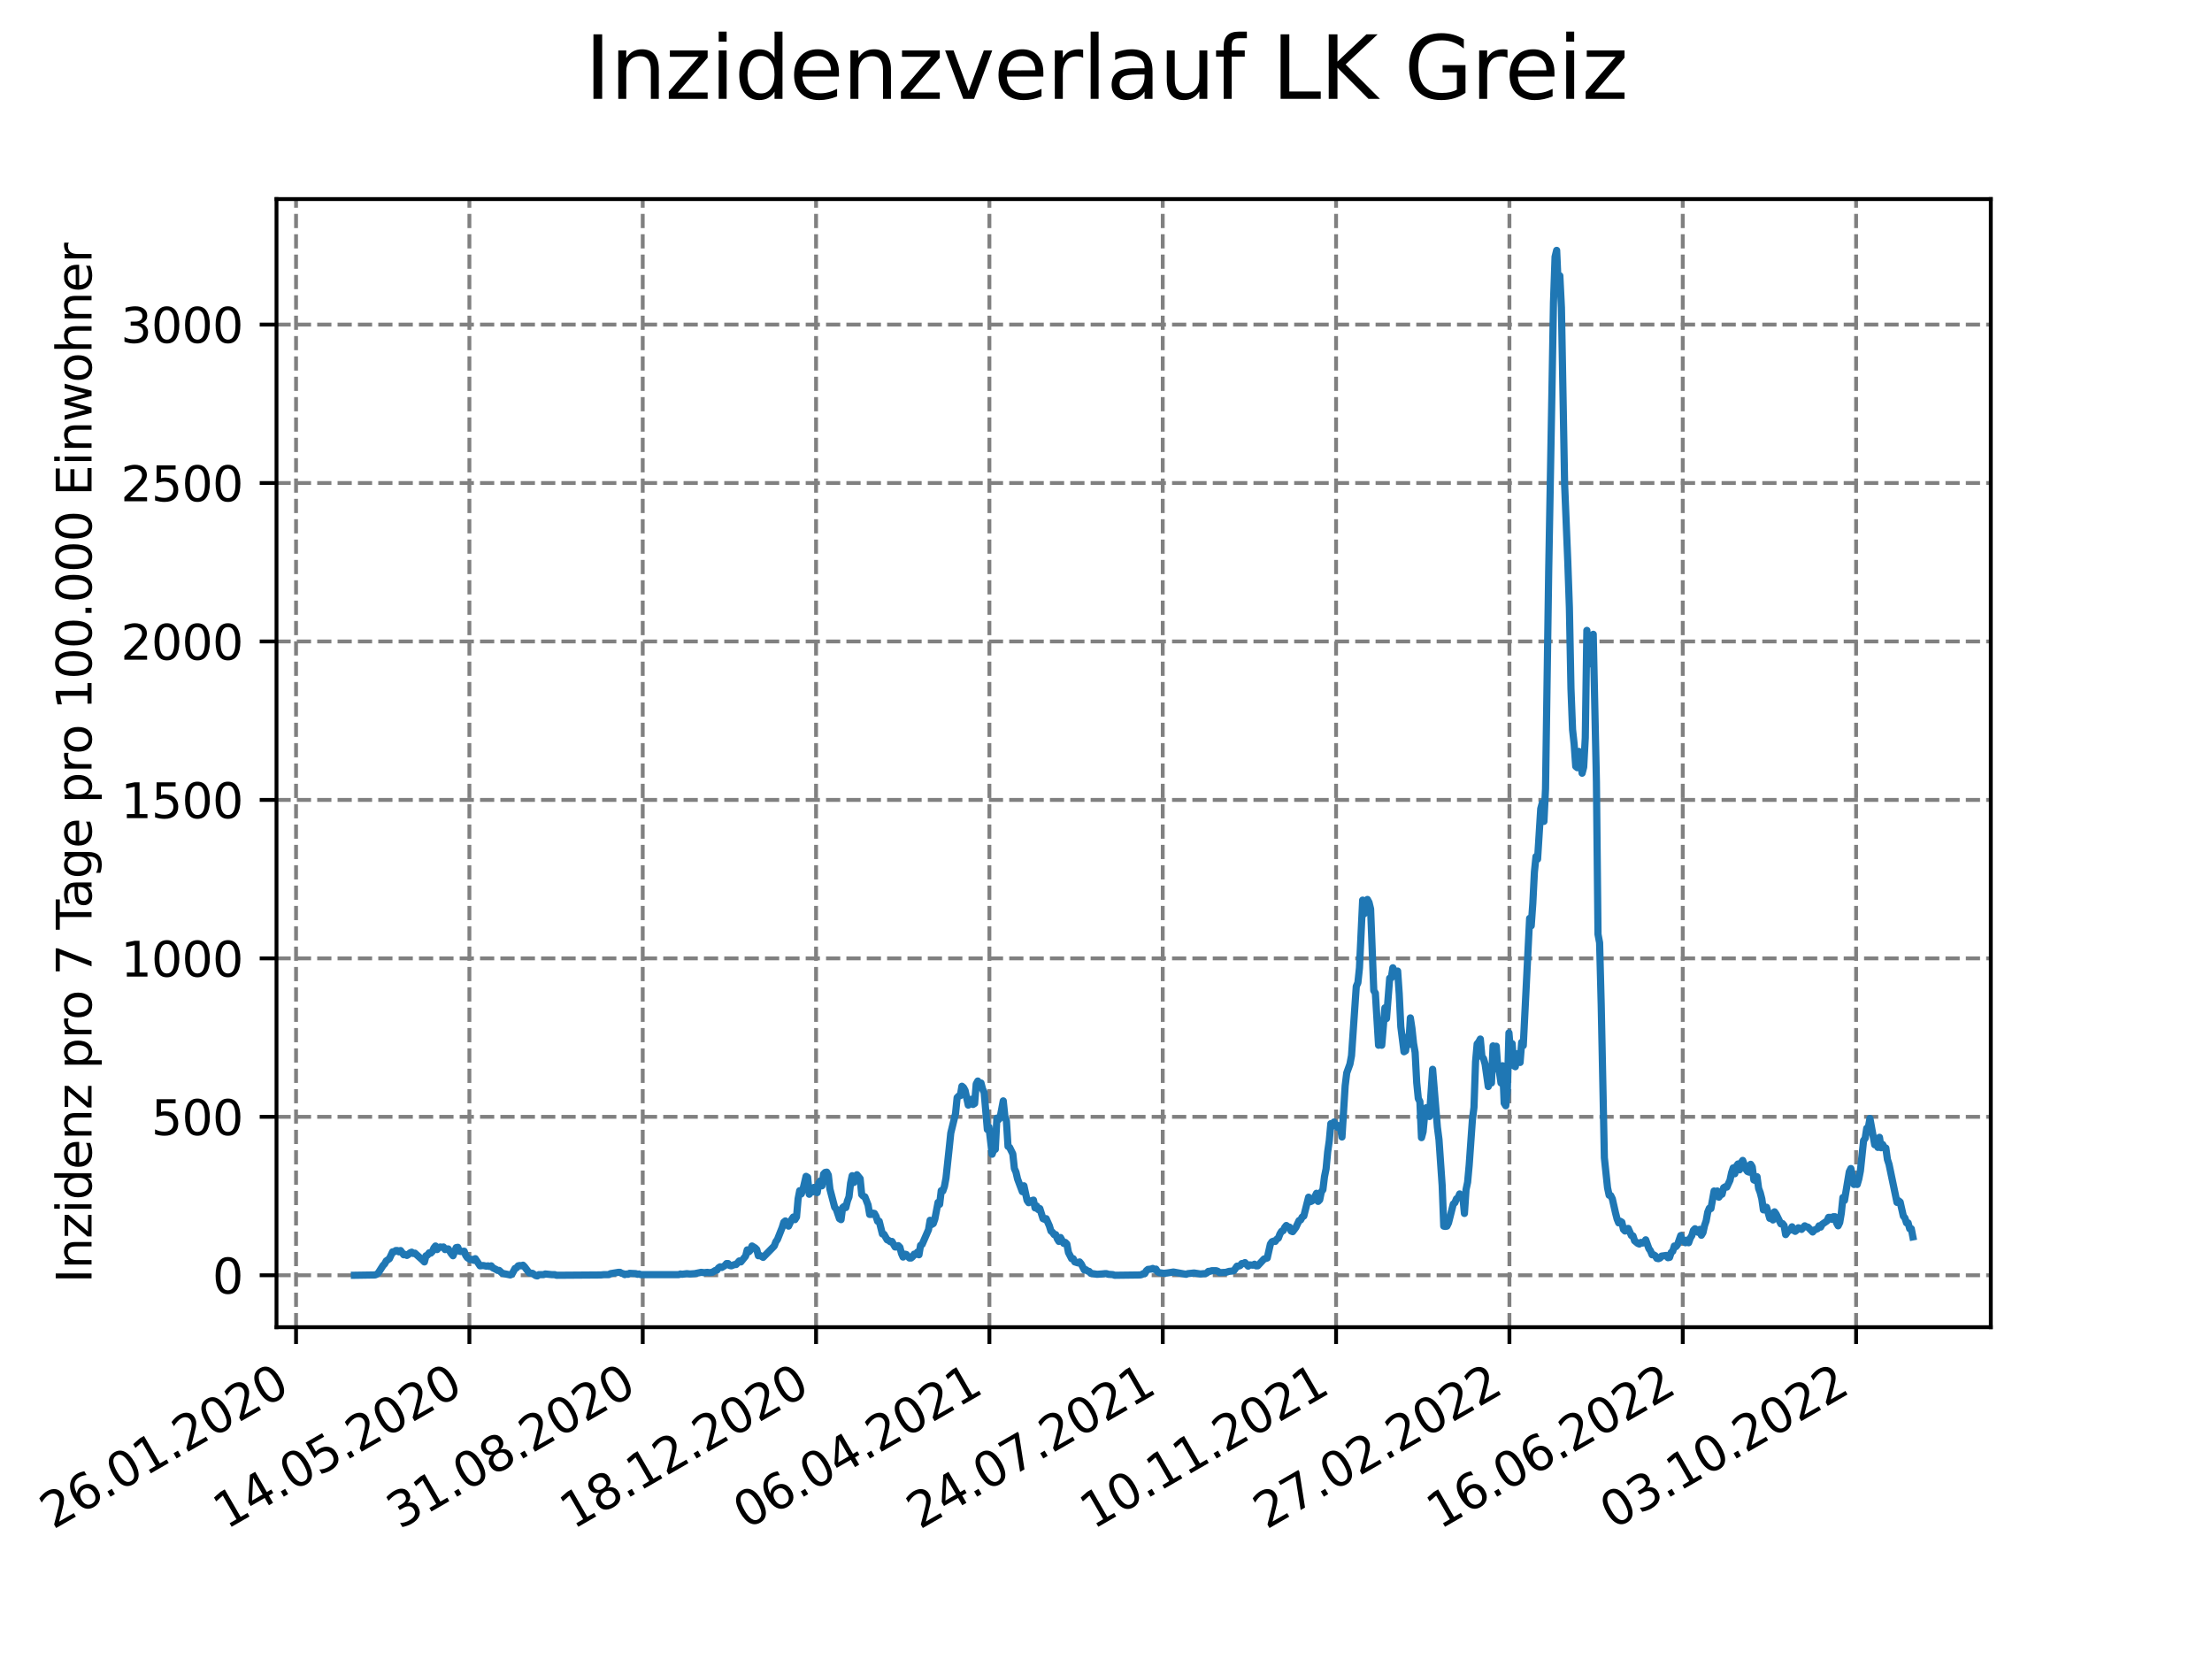 <?xml version="1.0" encoding="utf-8" standalone="no"?>
<!DOCTYPE svg PUBLIC "-//W3C//DTD SVG 1.1//EN"
  "http://www.w3.org/Graphics/SVG/1.1/DTD/svg11.dtd">
<svg xmlns:xlink="http://www.w3.org/1999/xlink" width="460.8pt" height="345.6pt" viewBox="0 0 460.8 345.6" xmlns="http://www.w3.org/2000/svg" version="1.1">
 <defs>
  <style type="text/css">*{stroke-linejoin: round; stroke-linecap: butt}</style>
 </defs>
 <g id="figure_1">
  <g id="patch_1">
   <path d="M 0 345.6 
L 460.8 345.6 
L 460.8 0 
L 0 0 
z
" style="fill: #ffffff"/>
  </g>
  <g id="axes_1">
   <g id="patch_2">
    <path d="M 57.6 276.48 
L 414.72 276.48 
L 414.72 41.472 
L 57.6 41.472 
z
" style="fill: #ffffff"/>
   </g>
   <g id="matplotlib.axis_1">
    <g id="xtick_1">
     <g id="line2d_1">
      <path d="M 61.672 276.48 
L 61.672 41.472 
" clip-path="url(#p76cf5a0ee5)" style="fill: none; stroke-dasharray: 2.96,1.28; stroke-dashoffset: 0; stroke: #808080; stroke-width: 0.8"/>
     </g>
     <g id="line2d_2">
      <defs>
       <path id="mb5ac8695a0" d="M 0 0 
L 0 3.5 
" style="stroke: #000000; stroke-width: 0.8"/>
      </defs>
      <g>
       <use xlink:href="#mb5ac8695a0" x="61.672" y="276.48" style="stroke: #000000; stroke-width: 0.8"/>
      </g>
     </g>
     <g id="text_1">
      <!-- 26.01.2020 -->
      <g transform="translate(11.047 318.689) rotate(-30) scale(0.1 -0.1)">
       <defs>
        <path id="DejaVuSans-32" d="M 1228 531 
L 3431 531 
L 3431 0 
L 469 0 
L 469 531 
Q 828 903 1448 1529 
Q 2069 2156 2228 2338 
Q 2531 2678 2651 2914 
Q 2772 3150 2772 3378 
Q 2772 3750 2511 3984 
Q 2250 4219 1831 4219 
Q 1534 4219 1204 4116 
Q 875 4013 500 3803 
L 500 4441 
Q 881 4594 1212 4672 
Q 1544 4750 1819 4750 
Q 2544 4750 2975 4387 
Q 3406 4025 3406 3419 
Q 3406 3131 3298 2873 
Q 3191 2616 2906 2266 
Q 2828 2175 2409 1742 
Q 1991 1309 1228 531 
z
" transform="scale(0.016)"/>
        <path id="DejaVuSans-36" d="M 2113 2584 
Q 1688 2584 1439 2293 
Q 1191 2003 1191 1497 
Q 1191 994 1439 701 
Q 1688 409 2113 409 
Q 2538 409 2786 701 
Q 3034 994 3034 1497 
Q 3034 2003 2786 2293 
Q 2538 2584 2113 2584 
z
M 3366 4563 
L 3366 3988 
Q 3128 4100 2886 4159 
Q 2644 4219 2406 4219 
Q 1781 4219 1451 3797 
Q 1122 3375 1075 2522 
Q 1259 2794 1537 2939 
Q 1816 3084 2150 3084 
Q 2853 3084 3261 2657 
Q 3669 2231 3669 1497 
Q 3669 778 3244 343 
Q 2819 -91 2113 -91 
Q 1303 -91 875 529 
Q 447 1150 447 2328 
Q 447 3434 972 4092 
Q 1497 4750 2381 4750 
Q 2619 4750 2861 4703 
Q 3103 4656 3366 4563 
z
" transform="scale(0.016)"/>
        <path id="DejaVuSans-2e" d="M 684 794 
L 1344 794 
L 1344 0 
L 684 0 
L 684 794 
z
" transform="scale(0.016)"/>
        <path id="DejaVuSans-30" d="M 2034 4250 
Q 1547 4250 1301 3770 
Q 1056 3291 1056 2328 
Q 1056 1369 1301 889 
Q 1547 409 2034 409 
Q 2525 409 2770 889 
Q 3016 1369 3016 2328 
Q 3016 3291 2770 3770 
Q 2525 4250 2034 4250 
z
M 2034 4750 
Q 2819 4750 3233 4129 
Q 3647 3509 3647 2328 
Q 3647 1150 3233 529 
Q 2819 -91 2034 -91 
Q 1250 -91 836 529 
Q 422 1150 422 2328 
Q 422 3509 836 4129 
Q 1250 4750 2034 4750 
z
" transform="scale(0.016)"/>
        <path id="DejaVuSans-31" d="M 794 531 
L 1825 531 
L 1825 4091 
L 703 3866 
L 703 4441 
L 1819 4666 
L 2450 4666 
L 2450 531 
L 3481 531 
L 3481 0 
L 794 0 
L 794 531 
z
" transform="scale(0.016)"/>
       </defs>
       <use xlink:href="#DejaVuSans-32"/>
       <use xlink:href="#DejaVuSans-36" x="63.623"/>
       <use xlink:href="#DejaVuSans-2e" x="127.246"/>
       <use xlink:href="#DejaVuSans-30" x="159.033"/>
       <use xlink:href="#DejaVuSans-31" x="222.656"/>
       <use xlink:href="#DejaVuSans-2e" x="286.279"/>
       <use xlink:href="#DejaVuSans-32" x="318.066"/>
       <use xlink:href="#DejaVuSans-30" x="381.689"/>
       <use xlink:href="#DejaVuSans-32" x="445.312"/>
       <use xlink:href="#DejaVuSans-30" x="508.936"/>
      </g>
     </g>
    </g>
    <g id="xtick_2">
     <g id="line2d_3">
      <path d="M 97.782 276.48 
L 97.782 41.472 
" clip-path="url(#p76cf5a0ee5)" style="fill: none; stroke-dasharray: 2.96,1.28; stroke-dashoffset: 0; stroke: #808080; stroke-width: 0.8"/>
     </g>
     <g id="line2d_4">
      <g>
       <use xlink:href="#mb5ac8695a0" x="97.782" y="276.48" style="stroke: #000000; stroke-width: 0.8"/>
      </g>
     </g>
     <g id="text_2">
      <!-- 14.05.2020 -->
      <g transform="translate(47.156 318.689) rotate(-30) scale(0.1 -0.1)">
       <defs>
        <path id="DejaVuSans-34" d="M 2419 4116 
L 825 1625 
L 2419 1625 
L 2419 4116 
z
M 2253 4666 
L 3047 4666 
L 3047 1625 
L 3713 1625 
L 3713 1100 
L 3047 1100 
L 3047 0 
L 2419 0 
L 2419 1100 
L 313 1100 
L 313 1709 
L 2253 4666 
z
" transform="scale(0.016)"/>
        <path id="DejaVuSans-35" d="M 691 4666 
L 3169 4666 
L 3169 4134 
L 1269 4134 
L 1269 2991 
Q 1406 3038 1543 3061 
Q 1681 3084 1819 3084 
Q 2600 3084 3056 2656 
Q 3513 2228 3513 1497 
Q 3513 744 3044 326 
Q 2575 -91 1722 -91 
Q 1428 -91 1123 -41 
Q 819 9 494 109 
L 494 744 
Q 775 591 1075 516 
Q 1375 441 1709 441 
Q 2250 441 2565 725 
Q 2881 1009 2881 1497 
Q 2881 1984 2565 2268 
Q 2250 2553 1709 2553 
Q 1456 2553 1204 2497 
Q 953 2441 691 2322 
L 691 4666 
z
" transform="scale(0.016)"/>
       </defs>
       <use xlink:href="#DejaVuSans-31"/>
       <use xlink:href="#DejaVuSans-34" x="63.623"/>
       <use xlink:href="#DejaVuSans-2e" x="127.246"/>
       <use xlink:href="#DejaVuSans-30" x="159.033"/>
       <use xlink:href="#DejaVuSans-35" x="222.656"/>
       <use xlink:href="#DejaVuSans-2e" x="286.279"/>
       <use xlink:href="#DejaVuSans-32" x="318.066"/>
       <use xlink:href="#DejaVuSans-30" x="381.689"/>
       <use xlink:href="#DejaVuSans-32" x="445.312"/>
       <use xlink:href="#DejaVuSans-30" x="508.936"/>
      </g>
     </g>
    </g>
    <g id="xtick_3">
     <g id="line2d_5">
      <path d="M 133.891 276.48 
L 133.891 41.472 
" clip-path="url(#p76cf5a0ee5)" style="fill: none; stroke-dasharray: 2.96,1.28; stroke-dashoffset: 0; stroke: #808080; stroke-width: 0.8"/>
     </g>
     <g id="line2d_6">
      <g>
       <use xlink:href="#mb5ac8695a0" x="133.891" y="276.48" style="stroke: #000000; stroke-width: 0.8"/>
      </g>
     </g>
     <g id="text_3">
      <!-- 31.08.2020 -->
      <g transform="translate(83.266 318.689) rotate(-30) scale(0.1 -0.1)">
       <defs>
        <path id="DejaVuSans-33" d="M 2597 2516 
Q 3050 2419 3304 2112 
Q 3559 1806 3559 1356 
Q 3559 666 3084 287 
Q 2609 -91 1734 -91 
Q 1441 -91 1130 -33 
Q 819 25 488 141 
L 488 750 
Q 750 597 1062 519 
Q 1375 441 1716 441 
Q 2309 441 2620 675 
Q 2931 909 2931 1356 
Q 2931 1769 2642 2001 
Q 2353 2234 1838 2234 
L 1294 2234 
L 1294 2753 
L 1863 2753 
Q 2328 2753 2575 2939 
Q 2822 3125 2822 3475 
Q 2822 3834 2567 4026 
Q 2313 4219 1838 4219 
Q 1578 4219 1281 4162 
Q 984 4106 628 3988 
L 628 4550 
Q 988 4650 1302 4700 
Q 1616 4750 1894 4750 
Q 2613 4750 3031 4423 
Q 3450 4097 3450 3541 
Q 3450 3153 3228 2886 
Q 3006 2619 2597 2516 
z
" transform="scale(0.016)"/>
        <path id="DejaVuSans-38" d="M 2034 2216 
Q 1584 2216 1326 1975 
Q 1069 1734 1069 1313 
Q 1069 891 1326 650 
Q 1584 409 2034 409 
Q 2484 409 2743 651 
Q 3003 894 3003 1313 
Q 3003 1734 2745 1975 
Q 2488 2216 2034 2216 
z
M 1403 2484 
Q 997 2584 770 2862 
Q 544 3141 544 3541 
Q 544 4100 942 4425 
Q 1341 4750 2034 4750 
Q 2731 4750 3128 4425 
Q 3525 4100 3525 3541 
Q 3525 3141 3298 2862 
Q 3072 2584 2669 2484 
Q 3125 2378 3379 2068 
Q 3634 1759 3634 1313 
Q 3634 634 3220 271 
Q 2806 -91 2034 -91 
Q 1263 -91 848 271 
Q 434 634 434 1313 
Q 434 1759 690 2068 
Q 947 2378 1403 2484 
z
M 1172 3481 
Q 1172 3119 1398 2916 
Q 1625 2713 2034 2713 
Q 2441 2713 2670 2916 
Q 2900 3119 2900 3481 
Q 2900 3844 2670 4047 
Q 2441 4250 2034 4250 
Q 1625 4250 1398 4047 
Q 1172 3844 1172 3481 
z
" transform="scale(0.016)"/>
       </defs>
       <use xlink:href="#DejaVuSans-33"/>
       <use xlink:href="#DejaVuSans-31" x="63.623"/>
       <use xlink:href="#DejaVuSans-2e" x="127.246"/>
       <use xlink:href="#DejaVuSans-30" x="159.033"/>
       <use xlink:href="#DejaVuSans-38" x="222.656"/>
       <use xlink:href="#DejaVuSans-2e" x="286.279"/>
       <use xlink:href="#DejaVuSans-32" x="318.066"/>
       <use xlink:href="#DejaVuSans-30" x="381.689"/>
       <use xlink:href="#DejaVuSans-32" x="445.312"/>
       <use xlink:href="#DejaVuSans-30" x="508.936"/>
      </g>
     </g>
    </g>
    <g id="xtick_4">
     <g id="line2d_7">
      <path d="M 170.001 276.48 
L 170.001 41.472 
" clip-path="url(#p76cf5a0ee5)" style="fill: none; stroke-dasharray: 2.96,1.28; stroke-dashoffset: 0; stroke: #808080; stroke-width: 0.8"/>
     </g>
     <g id="line2d_8">
      <g>
       <use xlink:href="#mb5ac8695a0" x="170.001" y="276.48" style="stroke: #000000; stroke-width: 0.8"/>
      </g>
     </g>
     <g id="text_4">
      <!-- 18.12.2020 -->
      <g transform="translate(119.375 318.689) rotate(-30) scale(0.1 -0.1)">
       <use xlink:href="#DejaVuSans-31"/>
       <use xlink:href="#DejaVuSans-38" x="63.623"/>
       <use xlink:href="#DejaVuSans-2e" x="127.246"/>
       <use xlink:href="#DejaVuSans-31" x="159.033"/>
       <use xlink:href="#DejaVuSans-32" x="222.656"/>
       <use xlink:href="#DejaVuSans-2e" x="286.279"/>
       <use xlink:href="#DejaVuSans-32" x="318.066"/>
       <use xlink:href="#DejaVuSans-30" x="381.689"/>
       <use xlink:href="#DejaVuSans-32" x="445.312"/>
       <use xlink:href="#DejaVuSans-30" x="508.936"/>
      </g>
     </g>
    </g>
    <g id="xtick_5">
     <g id="line2d_9">
      <path d="M 206.11 276.48 
L 206.11 41.472 
" clip-path="url(#p76cf5a0ee5)" style="fill: none; stroke-dasharray: 2.96,1.28; stroke-dashoffset: 0; stroke: #808080; stroke-width: 0.8"/>
     </g>
     <g id="line2d_10">
      <g>
       <use xlink:href="#mb5ac8695a0" x="206.11" y="276.48" style="stroke: #000000; stroke-width: 0.8"/>
      </g>
     </g>
     <g id="text_5">
      <!-- 06.04.2021 -->
      <g transform="translate(155.485 318.689) rotate(-30) scale(0.1 -0.1)">
       <use xlink:href="#DejaVuSans-30"/>
       <use xlink:href="#DejaVuSans-36" x="63.623"/>
       <use xlink:href="#DejaVuSans-2e" x="127.246"/>
       <use xlink:href="#DejaVuSans-30" x="159.033"/>
       <use xlink:href="#DejaVuSans-34" x="222.656"/>
       <use xlink:href="#DejaVuSans-2e" x="286.279"/>
       <use xlink:href="#DejaVuSans-32" x="318.066"/>
       <use xlink:href="#DejaVuSans-30" x="381.689"/>
       <use xlink:href="#DejaVuSans-32" x="445.312"/>
       <use xlink:href="#DejaVuSans-31" x="508.936"/>
      </g>
     </g>
    </g>
    <g id="xtick_6">
     <g id="line2d_11">
      <path d="M 242.22 276.48 
L 242.22 41.472 
" clip-path="url(#p76cf5a0ee5)" style="fill: none; stroke-dasharray: 2.96,1.28; stroke-dashoffset: 0; stroke: #808080; stroke-width: 0.8"/>
     </g>
     <g id="line2d_12">
      <g>
       <use xlink:href="#mb5ac8695a0" x="242.22" y="276.48" style="stroke: #000000; stroke-width: 0.8"/>
      </g>
     </g>
     <g id="text_6">
      <!-- 24.07.2021 -->
      <g transform="translate(191.594 318.689) rotate(-30) scale(0.1 -0.1)">
       <defs>
        <path id="DejaVuSans-37" d="M 525 4666 
L 3525 4666 
L 3525 4397 
L 1831 0 
L 1172 0 
L 2766 4134 
L 525 4134 
L 525 4666 
z
" transform="scale(0.016)"/>
       </defs>
       <use xlink:href="#DejaVuSans-32"/>
       <use xlink:href="#DejaVuSans-34" x="63.623"/>
       <use xlink:href="#DejaVuSans-2e" x="127.246"/>
       <use xlink:href="#DejaVuSans-30" x="159.033"/>
       <use xlink:href="#DejaVuSans-37" x="222.656"/>
       <use xlink:href="#DejaVuSans-2e" x="286.279"/>
       <use xlink:href="#DejaVuSans-32" x="318.066"/>
       <use xlink:href="#DejaVuSans-30" x="381.689"/>
       <use xlink:href="#DejaVuSans-32" x="445.312"/>
       <use xlink:href="#DejaVuSans-31" x="508.936"/>
      </g>
     </g>
    </g>
    <g id="xtick_7">
     <g id="line2d_13">
      <path d="M 278.329 276.48 
L 278.329 41.472 
" clip-path="url(#p76cf5a0ee5)" style="fill: none; stroke-dasharray: 2.96,1.28; stroke-dashoffset: 0; stroke: #808080; stroke-width: 0.8"/>
     </g>
     <g id="line2d_14">
      <g>
       <use xlink:href="#mb5ac8695a0" x="278.329" y="276.48" style="stroke: #000000; stroke-width: 0.8"/>
      </g>
     </g>
     <g id="text_7">
      <!-- 10.11.2021 -->
      <g transform="translate(227.704 318.689) rotate(-30) scale(0.1 -0.1)">
       <use xlink:href="#DejaVuSans-31"/>
       <use xlink:href="#DejaVuSans-30" x="63.623"/>
       <use xlink:href="#DejaVuSans-2e" x="127.246"/>
       <use xlink:href="#DejaVuSans-31" x="159.033"/>
       <use xlink:href="#DejaVuSans-31" x="222.656"/>
       <use xlink:href="#DejaVuSans-2e" x="286.279"/>
       <use xlink:href="#DejaVuSans-32" x="318.066"/>
       <use xlink:href="#DejaVuSans-30" x="381.689"/>
       <use xlink:href="#DejaVuSans-32" x="445.312"/>
       <use xlink:href="#DejaVuSans-31" x="508.936"/>
      </g>
     </g>
    </g>
    <g id="xtick_8">
     <g id="line2d_15">
      <path d="M 314.439 276.48 
L 314.439 41.472 
" clip-path="url(#p76cf5a0ee5)" style="fill: none; stroke-dasharray: 2.96,1.28; stroke-dashoffset: 0; stroke: #808080; stroke-width: 0.8"/>
     </g>
     <g id="line2d_16">
      <g>
       <use xlink:href="#mb5ac8695a0" x="314.439" y="276.48" style="stroke: #000000; stroke-width: 0.8"/>
      </g>
     </g>
     <g id="text_8">
      <!-- 27.02.2022 -->
      <g transform="translate(263.814 318.689) rotate(-30) scale(0.1 -0.1)">
       <use xlink:href="#DejaVuSans-32"/>
       <use xlink:href="#DejaVuSans-37" x="63.623"/>
       <use xlink:href="#DejaVuSans-2e" x="127.246"/>
       <use xlink:href="#DejaVuSans-30" x="159.033"/>
       <use xlink:href="#DejaVuSans-32" x="222.656"/>
       <use xlink:href="#DejaVuSans-2e" x="286.279"/>
       <use xlink:href="#DejaVuSans-32" x="318.066"/>
       <use xlink:href="#DejaVuSans-30" x="381.689"/>
       <use xlink:href="#DejaVuSans-32" x="445.312"/>
       <use xlink:href="#DejaVuSans-32" x="508.936"/>
      </g>
     </g>
    </g>
    <g id="xtick_9">
     <g id="line2d_17">
      <path d="M 350.548 276.48 
L 350.548 41.472 
" clip-path="url(#p76cf5a0ee5)" style="fill: none; stroke-dasharray: 2.96,1.28; stroke-dashoffset: 0; stroke: #808080; stroke-width: 0.8"/>
     </g>
     <g id="line2d_18">
      <g>
       <use xlink:href="#mb5ac8695a0" x="350.548" y="276.48" style="stroke: #000000; stroke-width: 0.8"/>
      </g>
     </g>
     <g id="text_9">
      <!-- 16.06.2022 -->
      <g transform="translate(299.923 318.689) rotate(-30) scale(0.1 -0.1)">
       <use xlink:href="#DejaVuSans-31"/>
       <use xlink:href="#DejaVuSans-36" x="63.623"/>
       <use xlink:href="#DejaVuSans-2e" x="127.246"/>
       <use xlink:href="#DejaVuSans-30" x="159.033"/>
       <use xlink:href="#DejaVuSans-36" x="222.656"/>
       <use xlink:href="#DejaVuSans-2e" x="286.279"/>
       <use xlink:href="#DejaVuSans-32" x="318.066"/>
       <use xlink:href="#DejaVuSans-30" x="381.689"/>
       <use xlink:href="#DejaVuSans-32" x="445.312"/>
       <use xlink:href="#DejaVuSans-32" x="508.936"/>
      </g>
     </g>
    </g>
    <g id="xtick_10">
     <g id="line2d_19">
      <path d="M 386.658 276.48 
L 386.658 41.472 
" clip-path="url(#p76cf5a0ee5)" style="fill: none; stroke-dasharray: 2.96,1.28; stroke-dashoffset: 0; stroke: #808080; stroke-width: 0.8"/>
     </g>
     <g id="line2d_20">
      <g>
       <use xlink:href="#mb5ac8695a0" x="386.658" y="276.48" style="stroke: #000000; stroke-width: 0.8"/>
      </g>
     </g>
     <g id="text_10">
      <!-- 03.10.2022 -->
      <g transform="translate(336.033 318.689) rotate(-30) scale(0.1 -0.1)">
       <use xlink:href="#DejaVuSans-30"/>
       <use xlink:href="#DejaVuSans-33" x="63.623"/>
       <use xlink:href="#DejaVuSans-2e" x="127.246"/>
       <use xlink:href="#DejaVuSans-31" x="159.033"/>
       <use xlink:href="#DejaVuSans-30" x="222.656"/>
       <use xlink:href="#DejaVuSans-2e" x="286.279"/>
       <use xlink:href="#DejaVuSans-32" x="318.066"/>
       <use xlink:href="#DejaVuSans-30" x="381.689"/>
       <use xlink:href="#DejaVuSans-32" x="445.312"/>
       <use xlink:href="#DejaVuSans-32" x="508.936"/>
      </g>
     </g>
    </g>
   </g>
   <g id="matplotlib.axis_2">
    <g id="ytick_1">
     <g id="line2d_21">
      <path d="M 57.6 265.662 
L 414.72 265.662 
" clip-path="url(#p76cf5a0ee5)" style="fill: none; stroke-dasharray: 2.96,1.28; stroke-dashoffset: 0; stroke: #808080; stroke-width: 0.8"/>
     </g>
     <g id="line2d_22">
      <defs>
       <path id="mda048d3244" d="M 0 0 
L -3.5 0 
" style="stroke: #000000; stroke-width: 0.8"/>
      </defs>
      <g>
       <use xlink:href="#mda048d3244" x="57.6" y="265.662" style="stroke: #000000; stroke-width: 0.8"/>
      </g>
     </g>
     <g id="text_11">
      <!-- 0 -->
      <g transform="translate(44.237 269.461) scale(0.1 -0.1)">
       <use xlink:href="#DejaVuSans-30"/>
      </g>
     </g>
    </g>
    <g id="ytick_2">
     <g id="line2d_23">
      <path d="M 57.6 232.654 
L 414.72 232.654 
" clip-path="url(#p76cf5a0ee5)" style="fill: none; stroke-dasharray: 2.96,1.28; stroke-dashoffset: 0; stroke: #808080; stroke-width: 0.8"/>
     </g>
     <g id="line2d_24">
      <g>
       <use xlink:href="#mda048d3244" x="57.6" y="232.654" style="stroke: #000000; stroke-width: 0.8"/>
      </g>
     </g>
     <g id="text_12">
      <!-- 500 -->
      <g transform="translate(31.512 236.453) scale(0.1 -0.1)">
       <use xlink:href="#DejaVuSans-35"/>
       <use xlink:href="#DejaVuSans-30" x="63.623"/>
       <use xlink:href="#DejaVuSans-30" x="127.246"/>
      </g>
     </g>
    </g>
    <g id="ytick_3">
     <g id="line2d_25">
      <path d="M 57.6 199.646 
L 414.72 199.646 
" clip-path="url(#p76cf5a0ee5)" style="fill: none; stroke-dasharray: 2.96,1.28; stroke-dashoffset: 0; stroke: #808080; stroke-width: 0.8"/>
     </g>
     <g id="line2d_26">
      <g>
       <use xlink:href="#mda048d3244" x="57.6" y="199.646" style="stroke: #000000; stroke-width: 0.8"/>
      </g>
     </g>
     <g id="text_13">
      <!-- 1000 -->
      <g transform="translate(25.15 203.445) scale(0.1 -0.1)">
       <use xlink:href="#DejaVuSans-31"/>
       <use xlink:href="#DejaVuSans-30" x="63.623"/>
       <use xlink:href="#DejaVuSans-30" x="127.246"/>
       <use xlink:href="#DejaVuSans-30" x="190.869"/>
      </g>
     </g>
    </g>
    <g id="ytick_4">
     <g id="line2d_27">
      <path d="M 57.6 166.637 
L 414.72 166.637 
" clip-path="url(#p76cf5a0ee5)" style="fill: none; stroke-dasharray: 2.96,1.28; stroke-dashoffset: 0; stroke: #808080; stroke-width: 0.8"/>
     </g>
     <g id="line2d_28">
      <g>
       <use xlink:href="#mda048d3244" x="57.6" y="166.637" style="stroke: #000000; stroke-width: 0.8"/>
      </g>
     </g>
     <g id="text_14">
      <!-- 1500 -->
      <g transform="translate(25.15 170.436) scale(0.1 -0.1)">
       <use xlink:href="#DejaVuSans-31"/>
       <use xlink:href="#DejaVuSans-35" x="63.623"/>
       <use xlink:href="#DejaVuSans-30" x="127.246"/>
       <use xlink:href="#DejaVuSans-30" x="190.869"/>
      </g>
     </g>
    </g>
    <g id="ytick_5">
     <g id="line2d_29">
      <path d="M 57.6 133.629 
L 414.72 133.629 
" clip-path="url(#p76cf5a0ee5)" style="fill: none; stroke-dasharray: 2.96,1.28; stroke-dashoffset: 0; stroke: #808080; stroke-width: 0.8"/>
     </g>
     <g id="line2d_30">
      <g>
       <use xlink:href="#mda048d3244" x="57.6" y="133.629" style="stroke: #000000; stroke-width: 0.8"/>
      </g>
     </g>
     <g id="text_15">
      <!-- 2000 -->
      <g transform="translate(25.15 137.428) scale(0.1 -0.1)">
       <use xlink:href="#DejaVuSans-32"/>
       <use xlink:href="#DejaVuSans-30" x="63.623"/>
       <use xlink:href="#DejaVuSans-30" x="127.246"/>
       <use xlink:href="#DejaVuSans-30" x="190.869"/>
      </g>
     </g>
    </g>
    <g id="ytick_6">
     <g id="line2d_31">
      <path d="M 57.6 100.621 
L 414.72 100.621 
" clip-path="url(#p76cf5a0ee5)" style="fill: none; stroke-dasharray: 2.96,1.28; stroke-dashoffset: 0; stroke: #808080; stroke-width: 0.8"/>
     </g>
     <g id="line2d_32">
      <g>
       <use xlink:href="#mda048d3244" x="57.6" y="100.621" style="stroke: #000000; stroke-width: 0.8"/>
      </g>
     </g>
     <g id="text_16">
      <!-- 2500 -->
      <g transform="translate(25.15 104.42) scale(0.1 -0.1)">
       <use xlink:href="#DejaVuSans-32"/>
       <use xlink:href="#DejaVuSans-35" x="63.623"/>
       <use xlink:href="#DejaVuSans-30" x="127.246"/>
       <use xlink:href="#DejaVuSans-30" x="190.869"/>
      </g>
     </g>
    </g>
    <g id="ytick_7">
     <g id="line2d_33">
      <path d="M 57.6 67.612 
L 414.72 67.612 
" clip-path="url(#p76cf5a0ee5)" style="fill: none; stroke-dasharray: 2.96,1.28; stroke-dashoffset: 0; stroke: #808080; stroke-width: 0.8"/>
     </g>
     <g id="line2d_34">
      <g>
       <use xlink:href="#mda048d3244" x="57.6" y="67.612" style="stroke: #000000; stroke-width: 0.8"/>
      </g>
     </g>
     <g id="text_17">
      <!-- 3000 -->
      <g transform="translate(25.15 71.411) scale(0.1 -0.1)">
       <use xlink:href="#DejaVuSans-33"/>
       <use xlink:href="#DejaVuSans-30" x="63.623"/>
       <use xlink:href="#DejaVuSans-30" x="127.246"/>
       <use xlink:href="#DejaVuSans-30" x="190.869"/>
      </g>
     </g>
    </g>
    <g id="text_18">
     <!-- Inzidenz pro 7 Tage pro 100.000 Einwohner -->
     <g transform="translate(19.07 267.301) rotate(-90) scale(0.1 -0.1)">
      <defs>
       <path id="DejaVuSans-49" d="M 628 4666 
L 1259 4666 
L 1259 0 
L 628 0 
L 628 4666 
z
" transform="scale(0.016)"/>
       <path id="DejaVuSans-6e" d="M 3513 2113 
L 3513 0 
L 2938 0 
L 2938 2094 
Q 2938 2591 2744 2837 
Q 2550 3084 2163 3084 
Q 1697 3084 1428 2787 
Q 1159 2491 1159 1978 
L 1159 0 
L 581 0 
L 581 3500 
L 1159 3500 
L 1159 2956 
Q 1366 3272 1645 3428 
Q 1925 3584 2291 3584 
Q 2894 3584 3203 3211 
Q 3513 2838 3513 2113 
z
" transform="scale(0.016)"/>
       <path id="DejaVuSans-7a" d="M 353 3500 
L 3084 3500 
L 3084 2975 
L 922 459 
L 3084 459 
L 3084 0 
L 275 0 
L 275 525 
L 2438 3041 
L 353 3041 
L 353 3500 
z
" transform="scale(0.016)"/>
       <path id="DejaVuSans-69" d="M 603 3500 
L 1178 3500 
L 1178 0 
L 603 0 
L 603 3500 
z
M 603 4863 
L 1178 4863 
L 1178 4134 
L 603 4134 
L 603 4863 
z
" transform="scale(0.016)"/>
       <path id="DejaVuSans-64" d="M 2906 2969 
L 2906 4863 
L 3481 4863 
L 3481 0 
L 2906 0 
L 2906 525 
Q 2725 213 2448 61 
Q 2172 -91 1784 -91 
Q 1150 -91 751 415 
Q 353 922 353 1747 
Q 353 2572 751 3078 
Q 1150 3584 1784 3584 
Q 2172 3584 2448 3432 
Q 2725 3281 2906 2969 
z
M 947 1747 
Q 947 1113 1208 752 
Q 1469 391 1925 391 
Q 2381 391 2643 752 
Q 2906 1113 2906 1747 
Q 2906 2381 2643 2742 
Q 2381 3103 1925 3103 
Q 1469 3103 1208 2742 
Q 947 2381 947 1747 
z
" transform="scale(0.016)"/>
       <path id="DejaVuSans-65" d="M 3597 1894 
L 3597 1613 
L 953 1613 
Q 991 1019 1311 708 
Q 1631 397 2203 397 
Q 2534 397 2845 478 
Q 3156 559 3463 722 
L 3463 178 
Q 3153 47 2828 -22 
Q 2503 -91 2169 -91 
Q 1331 -91 842 396 
Q 353 884 353 1716 
Q 353 2575 817 3079 
Q 1281 3584 2069 3584 
Q 2775 3584 3186 3129 
Q 3597 2675 3597 1894 
z
M 3022 2063 
Q 3016 2534 2758 2815 
Q 2500 3097 2075 3097 
Q 1594 3097 1305 2825 
Q 1016 2553 972 2059 
L 3022 2063 
z
" transform="scale(0.016)"/>
       <path id="DejaVuSans-20" transform="scale(0.016)"/>
       <path id="DejaVuSans-70" d="M 1159 525 
L 1159 -1331 
L 581 -1331 
L 581 3500 
L 1159 3500 
L 1159 2969 
Q 1341 3281 1617 3432 
Q 1894 3584 2278 3584 
Q 2916 3584 3314 3078 
Q 3713 2572 3713 1747 
Q 3713 922 3314 415 
Q 2916 -91 2278 -91 
Q 1894 -91 1617 61 
Q 1341 213 1159 525 
z
M 3116 1747 
Q 3116 2381 2855 2742 
Q 2594 3103 2138 3103 
Q 1681 3103 1420 2742 
Q 1159 2381 1159 1747 
Q 1159 1113 1420 752 
Q 1681 391 2138 391 
Q 2594 391 2855 752 
Q 3116 1113 3116 1747 
z
" transform="scale(0.016)"/>
       <path id="DejaVuSans-72" d="M 2631 2963 
Q 2534 3019 2420 3045 
Q 2306 3072 2169 3072 
Q 1681 3072 1420 2755 
Q 1159 2438 1159 1844 
L 1159 0 
L 581 0 
L 581 3500 
L 1159 3500 
L 1159 2956 
Q 1341 3275 1631 3429 
Q 1922 3584 2338 3584 
Q 2397 3584 2469 3576 
Q 2541 3569 2628 3553 
L 2631 2963 
z
" transform="scale(0.016)"/>
       <path id="DejaVuSans-6f" d="M 1959 3097 
Q 1497 3097 1228 2736 
Q 959 2375 959 1747 
Q 959 1119 1226 758 
Q 1494 397 1959 397 
Q 2419 397 2687 759 
Q 2956 1122 2956 1747 
Q 2956 2369 2687 2733 
Q 2419 3097 1959 3097 
z
M 1959 3584 
Q 2709 3584 3137 3096 
Q 3566 2609 3566 1747 
Q 3566 888 3137 398 
Q 2709 -91 1959 -91 
Q 1206 -91 779 398 
Q 353 888 353 1747 
Q 353 2609 779 3096 
Q 1206 3584 1959 3584 
z
" transform="scale(0.016)"/>
       <path id="DejaVuSans-54" d="M -19 4666 
L 3928 4666 
L 3928 4134 
L 2272 4134 
L 2272 0 
L 1638 0 
L 1638 4134 
L -19 4134 
L -19 4666 
z
" transform="scale(0.016)"/>
       <path id="DejaVuSans-61" d="M 2194 1759 
Q 1497 1759 1228 1600 
Q 959 1441 959 1056 
Q 959 750 1161 570 
Q 1363 391 1709 391 
Q 2188 391 2477 730 
Q 2766 1069 2766 1631 
L 2766 1759 
L 2194 1759 
z
M 3341 1997 
L 3341 0 
L 2766 0 
L 2766 531 
Q 2569 213 2275 61 
Q 1981 -91 1556 -91 
Q 1019 -91 701 211 
Q 384 513 384 1019 
Q 384 1609 779 1909 
Q 1175 2209 1959 2209 
L 2766 2209 
L 2766 2266 
Q 2766 2663 2505 2880 
Q 2244 3097 1772 3097 
Q 1472 3097 1187 3025 
Q 903 2953 641 2809 
L 641 3341 
Q 956 3463 1253 3523 
Q 1550 3584 1831 3584 
Q 2591 3584 2966 3190 
Q 3341 2797 3341 1997 
z
" transform="scale(0.016)"/>
       <path id="DejaVuSans-67" d="M 2906 1791 
Q 2906 2416 2648 2759 
Q 2391 3103 1925 3103 
Q 1463 3103 1205 2759 
Q 947 2416 947 1791 
Q 947 1169 1205 825 
Q 1463 481 1925 481 
Q 2391 481 2648 825 
Q 2906 1169 2906 1791 
z
M 3481 434 
Q 3481 -459 3084 -895 
Q 2688 -1331 1869 -1331 
Q 1566 -1331 1297 -1286 
Q 1028 -1241 775 -1147 
L 775 -588 
Q 1028 -725 1275 -790 
Q 1522 -856 1778 -856 
Q 2344 -856 2625 -561 
Q 2906 -266 2906 331 
L 2906 616 
Q 2728 306 2450 153 
Q 2172 0 1784 0 
Q 1141 0 747 490 
Q 353 981 353 1791 
Q 353 2603 747 3093 
Q 1141 3584 1784 3584 
Q 2172 3584 2450 3431 
Q 2728 3278 2906 2969 
L 2906 3500 
L 3481 3500 
L 3481 434 
z
" transform="scale(0.016)"/>
       <path id="DejaVuSans-45" d="M 628 4666 
L 3578 4666 
L 3578 4134 
L 1259 4134 
L 1259 2753 
L 3481 2753 
L 3481 2222 
L 1259 2222 
L 1259 531 
L 3634 531 
L 3634 0 
L 628 0 
L 628 4666 
z
" transform="scale(0.016)"/>
       <path id="DejaVuSans-77" d="M 269 3500 
L 844 3500 
L 1563 769 
L 2278 3500 
L 2956 3500 
L 3675 769 
L 4391 3500 
L 4966 3500 
L 4050 0 
L 3372 0 
L 2619 2869 
L 1863 0 
L 1184 0 
L 269 3500 
z
" transform="scale(0.016)"/>
       <path id="DejaVuSans-68" d="M 3513 2113 
L 3513 0 
L 2938 0 
L 2938 2094 
Q 2938 2591 2744 2837 
Q 2550 3084 2163 3084 
Q 1697 3084 1428 2787 
Q 1159 2491 1159 1978 
L 1159 0 
L 581 0 
L 581 4863 
L 1159 4863 
L 1159 2956 
Q 1366 3272 1645 3428 
Q 1925 3584 2291 3584 
Q 2894 3584 3203 3211 
Q 3513 2838 3513 2113 
z
" transform="scale(0.016)"/>
      </defs>
      <use xlink:href="#DejaVuSans-49"/>
      <use xlink:href="#DejaVuSans-6e" x="29.492"/>
      <use xlink:href="#DejaVuSans-7a" x="92.871"/>
      <use xlink:href="#DejaVuSans-69" x="145.361"/>
      <use xlink:href="#DejaVuSans-64" x="173.145"/>
      <use xlink:href="#DejaVuSans-65" x="236.621"/>
      <use xlink:href="#DejaVuSans-6e" x="298.145"/>
      <use xlink:href="#DejaVuSans-7a" x="361.523"/>
      <use xlink:href="#DejaVuSans-20" x="414.014"/>
      <use xlink:href="#DejaVuSans-70" x="445.801"/>
      <use xlink:href="#DejaVuSans-72" x="509.277"/>
      <use xlink:href="#DejaVuSans-6f" x="548.141"/>
      <use xlink:href="#DejaVuSans-20" x="609.322"/>
      <use xlink:href="#DejaVuSans-37" x="641.109"/>
      <use xlink:href="#DejaVuSans-20" x="704.732"/>
      <use xlink:href="#DejaVuSans-54" x="736.52"/>
      <use xlink:href="#DejaVuSans-61" x="781.104"/>
      <use xlink:href="#DejaVuSans-67" x="842.383"/>
      <use xlink:href="#DejaVuSans-65" x="905.859"/>
      <use xlink:href="#DejaVuSans-20" x="967.383"/>
      <use xlink:href="#DejaVuSans-70" x="999.17"/>
      <use xlink:href="#DejaVuSans-72" x="1062.646"/>
      <use xlink:href="#DejaVuSans-6f" x="1101.51"/>
      <use xlink:href="#DejaVuSans-20" x="1162.691"/>
      <use xlink:href="#DejaVuSans-31" x="1194.479"/>
      <use xlink:href="#DejaVuSans-30" x="1258.102"/>
      <use xlink:href="#DejaVuSans-30" x="1321.725"/>
      <use xlink:href="#DejaVuSans-2e" x="1385.348"/>
      <use xlink:href="#DejaVuSans-30" x="1417.135"/>
      <use xlink:href="#DejaVuSans-30" x="1480.758"/>
      <use xlink:href="#DejaVuSans-30" x="1544.381"/>
      <use xlink:href="#DejaVuSans-20" x="1608.004"/>
      <use xlink:href="#DejaVuSans-45" x="1639.791"/>
      <use xlink:href="#DejaVuSans-69" x="1702.975"/>
      <use xlink:href="#DejaVuSans-6e" x="1730.758"/>
      <use xlink:href="#DejaVuSans-77" x="1794.137"/>
      <use xlink:href="#DejaVuSans-6f" x="1875.924"/>
      <use xlink:href="#DejaVuSans-68" x="1937.105"/>
      <use xlink:href="#DejaVuSans-6e" x="2000.484"/>
      <use xlink:href="#DejaVuSans-65" x="2063.863"/>
      <use xlink:href="#DejaVuSans-72" x="2125.387"/>
     </g>
    </g>
   </g>
   <g id="line2d_35">
    <path d="M 73.833 265.662 
L 78.139 265.594 
L 78.471 265.459 
L 78.802 265.188 
L 79.796 263.629 
L 80.127 263.29 
L 80.458 262.68 
L 81.121 262.205 
L 81.783 260.782 
L 82.115 260.782 
L 82.446 260.511 
L 82.777 260.511 
L 83.109 260.782 
L 83.44 260.511 
L 84.102 261.392 
L 84.434 261.324 
L 84.765 261.528 
L 85.096 261.324 
L 85.428 260.985 
L 85.759 260.85 
L 86.09 261.121 
L 86.421 261.053 
L 88.078 262.544 
L 88.409 262.883 
L 88.74 261.595 
L 89.072 261.46 
L 89.403 260.985 
L 89.734 261.053 
L 90.065 260.714 
L 90.397 259.969 
L 90.728 259.562 
L 91.059 260.308 
L 91.391 259.901 
L 91.722 259.765 
L 92.053 259.833 
L 92.384 259.765 
L 92.716 260.308 
L 93.047 260.172 
L 93.378 260.172 
L 94.041 261.189 
L 94.372 261.595 
L 95.035 259.901 
L 95.366 259.833 
L 95.697 260.647 
L 96.028 260.714 
L 96.691 260.647 
L 97.022 261.528 
L 97.354 262.002 
L 98.016 262.409 
L 98.347 262.341 
L 98.679 262.544 
L 99.01 262.205 
L 100.004 263.697 
L 100.666 263.629 
L 101.329 263.764 
L 101.66 263.697 
L 101.992 263.832 
L 102.323 263.697 
L 102.654 264.103 
L 103.317 264.442 
L 103.648 264.646 
L 103.979 264.646 
L 104.642 265.256 
L 106.298 265.594 
L 106.629 265.459 
L 107.292 264.239 
L 107.623 264.103 
L 107.955 263.697 
L 108.286 263.629 
L 108.617 263.697 
L 108.948 263.561 
L 109.28 263.9 
L 109.942 264.781 
L 110.274 265.188 
L 110.936 265.256 
L 111.599 265.73 
L 111.93 265.798 
L 112.261 265.527 
L 113.255 265.527 
L 113.586 265.391 
L 114.249 265.459 
L 114.911 265.527 
L 115.574 265.527 
L 115.905 265.662 
L 125.181 265.594 
L 125.844 265.527 
L 126.838 265.527 
L 127.169 265.323 
L 128.825 265.052 
L 129.157 265.052 
L 129.488 265.256 
L 129.819 265.323 
L 130.15 265.527 
L 130.482 265.391 
L 130.813 265.459 
L 131.144 265.256 
L 132.469 265.323 
L 132.801 265.459 
L 133.132 265.391 
L 133.463 265.527 
L 141.414 265.527 
L 141.745 265.391 
L 142.076 265.459 
L 143.07 265.323 
L 143.733 265.391 
L 144.727 265.323 
L 146.052 265.052 
L 146.714 265.12 
L 147.377 265.052 
L 147.708 265.12 
L 148.371 265.052 
L 149.033 264.646 
L 149.365 264.578 
L 149.696 264.103 
L 150.027 263.9 
L 150.358 264.036 
L 151.021 263.629 
L 151.352 263.222 
L 151.684 263.222 
L 152.015 263.629 
L 152.346 263.697 
L 153.009 263.426 
L 153.34 263.426 
L 154.003 262.68 
L 154.334 262.883 
L 155.328 261.663 
L 155.659 260.375 
L 155.99 260.782 
L 156.321 260.443 
L 156.653 259.562 
L 157.315 259.969 
L 157.647 260.308 
L 157.978 261.595 
L 158.309 261.528 
L 158.972 261.934 
L 161.291 259.562 
L 161.622 258.681 
L 161.953 258.206 
L 162.947 255.699 
L 163.278 254.614 
L 163.61 254.343 
L 164.272 255.427 
L 164.935 254.004 
L 165.266 253.53 
L 165.597 254.072 
L 165.929 253.53 
L 166.26 249.734 
L 166.591 248.039 
L 166.922 248.717 
L 167.254 247.836 
L 167.916 245.057 
L 168.248 245.26 
L 168.579 248.785 
L 168.91 248.107 
L 169.241 248.31 
L 169.573 247.362 
L 169.904 248.175 
L 170.235 248.446 
L 170.567 246.413 
L 170.898 246.006 
L 171.229 247.023 
L 171.56 244.583 
L 171.892 244.244 
L 172.223 244.176 
L 172.554 244.786 
L 172.885 247.7 
L 173.879 251.496 
L 174.211 251.903 
L 174.873 253.868 
L 175.204 254.072 
L 175.536 251.564 
L 175.867 251.293 
L 176.198 251.564 
L 176.53 250.208 
L 176.861 249.327 
L 177.192 246.48 
L 177.523 244.921 
L 177.855 246.345 
L 178.517 244.718 
L 179.18 245.531 
L 179.511 248.853 
L 179.842 249.192 
L 180.174 249.327 
L 180.836 251.022 
L 181.167 252.987 
L 181.499 252.987 
L 181.83 252.716 
L 182.161 252.784 
L 182.493 253.394 
L 182.824 254.411 
L 183.155 254.411 
L 183.818 257.054 
L 184.149 257.122 
L 184.812 258.274 
L 185.143 258.41 
L 185.474 258.681 
L 185.805 258.613 
L 186.468 259.765 
L 186.799 259.765 
L 187.131 259.494 
L 187.462 259.833 
L 187.793 261.121 
L 188.124 261.867 
L 188.456 261.257 
L 188.787 261.324 
L 189.449 262.07 
L 189.781 262.07 
L 190.112 261.799 
L 190.443 261.257 
L 190.775 261.324 
L 191.106 260.85 
L 191.437 261.392 
L 191.768 259.426 
L 192.1 259.223 
L 193.425 256.173 
L 193.756 254.207 
L 194.087 255.089 
L 194.419 254.885 
L 194.75 253.936 
L 195.413 250.479 
L 195.744 250.886 
L 196.075 248.039 
L 196.406 248.107 
L 196.738 247.158 
L 197.069 245.396 
L 197.732 239.228 
L 198.063 236.042 
L 199.057 231.975 
L 199.388 228.654 
L 199.719 228.315 
L 200.05 228.248 
L 200.382 226.282 
L 200.713 226.553 
L 201.044 227.163 
L 201.707 230.213 
L 202.038 230.01 
L 202.369 228.993 
L 202.701 230.078 
L 203.032 229.874 
L 203.363 225.807 
L 203.695 225.197 
L 204.026 225.875 
L 204.357 225.604 
L 204.688 226.892 
L 205.02 227.57 
L 205.682 235.297 
L 206.014 234.754 
L 206.676 240.448 
L 207.007 239.499 
L 207.339 239.431 
L 207.67 232.924 
L 208.001 233.263 
L 208.332 232.857 
L 208.995 229.332 
L 209.326 232.518 
L 209.658 233.534 
L 209.989 238.821 
L 210.32 239.025 
L 210.983 240.38 
L 211.314 243.43 
L 211.645 244.176 
L 211.977 245.599 
L 212.97 248.243 
L 213.302 247.023 
L 213.964 250.073 
L 214.296 250.547 
L 214.627 250.208 
L 215.289 250.005 
L 215.621 251.632 
L 215.952 251.225 
L 216.283 251.971 
L 216.614 251.767 
L 217.277 253.868 
L 217.608 254.004 
L 217.94 253.868 
L 218.602 255.36 
L 218.933 256.444 
L 219.265 256.715 
L 219.596 257.19 
L 219.927 257.19 
L 220.259 258.071 
L 220.59 258.613 
L 220.921 257.8 
L 221.584 259.02 
L 221.915 258.816 
L 222.246 259.155 
L 222.578 260.918 
L 223.24 262.205 
L 223.571 262.205 
L 223.903 262.883 
L 224.565 263.087 
L 224.896 262.883 
L 225.228 263.29 
L 225.89 264.578 
L 226.222 264.51 
L 226.553 264.781 
L 226.884 264.849 
L 227.215 265.256 
L 228.541 265.459 
L 229.534 265.391 
L 230.197 265.323 
L 230.528 265.323 
L 230.86 265.459 
L 231.853 265.527 
L 232.185 265.662 
L 237.485 265.594 
L 237.816 265.527 
L 238.148 265.323 
L 238.479 265.323 
L 238.81 264.713 
L 239.142 264.442 
L 239.804 264.374 
L 240.135 264.239 
L 240.467 264.442 
L 240.798 264.374 
L 241.129 264.917 
L 241.46 265.12 
L 242.454 265.256 
L 243.117 265.188 
L 244.442 264.984 
L 247.092 265.459 
L 247.424 265.323 
L 248.086 265.256 
L 248.749 265.188 
L 250.074 265.391 
L 250.736 265.323 
L 251.068 265.323 
L 251.399 265.188 
L 251.73 264.849 
L 252.061 264.849 
L 252.393 264.713 
L 253.387 264.713 
L 253.718 264.849 
L 254.049 265.12 
L 255.374 265.052 
L 256.037 264.849 
L 256.699 264.781 
L 257.031 264.713 
L 257.693 263.764 
L 258.024 263.764 
L 258.356 263.629 
L 258.687 263.222 
L 259.018 263.222 
L 259.35 263.019 
L 260.012 263.764 
L 260.343 263.493 
L 261.006 263.561 
L 261.337 263.358 
L 261.669 263.697 
L 262 263.697 
L 263.325 262.273 
L 263.988 262.07 
L 264.65 259.155 
L 264.981 258.681 
L 265.313 258.545 
L 265.644 258.613 
L 265.975 258.139 
L 266.306 257.935 
L 266.638 257.054 
L 266.969 256.512 
L 267.3 256.376 
L 267.632 255.699 
L 267.963 255.292 
L 268.294 255.563 
L 268.625 255.631 
L 268.957 256.444 
L 269.288 256.58 
L 269.951 255.699 
L 270.613 254.275 
L 270.944 254.14 
L 271.276 253.53 
L 271.607 253.326 
L 272.601 249.395 
L 272.932 250.344 
L 273.263 250.208 
L 273.595 249.937 
L 274.257 248.582 
L 274.588 250.276 
L 274.92 249.937 
L 275.251 248.31 
L 275.582 247.836 
L 275.914 245.125 
L 276.245 243.498 
L 276.576 239.974 
L 276.907 237.669 
L 277.239 234.077 
L 277.57 234.619 
L 277.901 233.738 
L 278.564 234.822 
L 278.895 234.483 
L 279.226 234.822 
L 279.558 236.856 
L 280.22 226.214 
L 280.552 223.503 
L 281.214 221.673 
L 281.545 219.911 
L 282.539 205.473 
L 282.871 204.728 
L 283.202 201.61 
L 283.864 187.512 
L 284.196 190.358 
L 284.527 188.46 
L 284.858 187.376 
L 285.189 187.986 
L 285.521 189.342 
L 286.183 206.354 
L 286.515 206.897 
L 287.177 217.742 
L 287.508 217.267 
L 287.84 217.742 
L 288.502 209.947 
L 288.834 212.184 
L 289.496 203.779 
L 289.827 203.711 
L 290.159 201.61 
L 290.49 202.559 
L 290.821 203.169 
L 291.153 202.288 
L 291.484 207.032 
L 291.815 213.878 
L 292.478 219.097 
L 292.809 218.894 
L 293.14 216.047 
L 293.471 217.606 
L 293.803 212.048 
L 294.134 214.217 
L 294.465 217.335 
L 294.797 219.233 
L 295.128 225.536 
L 295.459 228.858 
L 295.79 229.468 
L 296.122 236.991 
L 296.453 235.771 
L 296.784 232.247 
L 297.116 230.755 
L 297.447 230.755 
L 297.778 232.585 
L 298.441 222.757 
L 299.435 234.822 
L 299.766 237.398 
L 300.428 246.955 
L 300.76 255.427 
L 301.091 255.495 
L 301.422 255.427 
L 301.753 254.75 
L 302.747 250.818 
L 303.079 250.547 
L 303.41 249.734 
L 303.741 249.531 
L 304.072 248.717 
L 304.404 249.259 
L 304.735 249.327 
L 305.066 252.784 
L 305.398 247.836 
L 305.729 246.277 
L 306.06 242.685 
L 306.723 233.331 
L 307.054 230.688 
L 307.385 221.198 
L 307.717 217.47 
L 308.048 217.064 
L 308.379 216.454 
L 308.71 220.114 
L 309.042 220.521 
L 309.373 221.673 
L 310.035 226.35 
L 310.367 222.961 
L 310.698 225.604 
L 311.029 217.877 
L 311.361 218.894 
L 311.692 217.945 
L 312.023 222.554 
L 312.354 223.3 
L 312.686 225.604 
L 313.017 222.012 
L 313.348 229.806 
L 313.68 230.349 
L 314.011 226.96 
L 314.342 215.166 
L 314.673 219.165 
L 315.005 217.403 
L 315.336 222.012 
L 315.667 222.215 
L 315.999 219.504 
L 316.33 221.131 
L 316.661 221.334 
L 316.992 217.132 
L 317.324 217.809 
L 318.649 191.307 
L 318.98 192.866 
L 319.311 188.189 
L 319.643 181.682 
L 319.974 178.429 
L 320.305 178.971 
L 320.968 168.465 
L 321.299 167.245 
L 321.63 171.109 
L 321.962 164.331 
L 322.624 118.782 
L 323.287 82.045 
L 323.618 62.999 
L 323.949 53.51 
L 324.281 52.154 
L 324.612 59.678 
L 324.943 57.441 
L 325.274 64.084 
L 325.937 100.82 
L 326.599 117.02 
L 326.931 126.577 
L 327.262 143.454 
L 327.593 151.995 
L 327.925 155.045 
L 328.256 159.654 
L 328.587 159.925 
L 328.918 156.536 
L 329.25 157.553 
L 329.581 161.077 
L 329.912 159.789 
L 330.244 153.689 
L 330.575 131.322 
L 330.906 138.371 
L 331.9 132.135 
L 332.563 162.839 
L 332.894 194.628 
L 333.225 196.391 
L 333.556 209.133 
L 334.219 241.194 
L 334.881 247.429 
L 335.213 248.988 
L 335.544 249.056 
L 335.875 249.734 
L 336.538 252.648 
L 336.869 253.936 
L 337.2 254.75 
L 337.532 254.411 
L 337.863 254.614 
L 338.194 256.105 
L 338.526 256.444 
L 338.857 255.97 
L 339.188 255.902 
L 339.851 257.393 
L 340.182 257.461 
L 340.513 258.478 
L 341.176 259.02 
L 341.507 259.155 
L 341.838 258.816 
L 342.17 258.952 
L 342.501 258.816 
L 342.832 258.274 
L 343.495 260.104 
L 343.826 260.579 
L 344.157 261.392 
L 344.489 261.392 
L 344.82 261.595 
L 345.151 262.138 
L 345.482 262.205 
L 345.814 262.07 
L 346.145 261.663 
L 347.139 261.528 
L 347.47 262.002 
L 347.801 261.934 
L 348.133 260.918 
L 348.464 260.647 
L 348.795 259.562 
L 349.127 259.698 
L 349.458 259.291 
L 350.12 257.393 
L 350.452 258.206 
L 351.114 258.884 
L 351.445 258.342 
L 351.777 258.884 
L 352.108 257.935 
L 352.439 257.393 
L 352.771 256.309 
L 353.102 255.97 
L 353.433 256.241 
L 353.764 256.715 
L 354.096 256.105 
L 354.427 257.325 
L 354.758 256.783 
L 355.09 255.292 
L 355.421 254.343 
L 355.752 252.513 
L 356.083 251.7 
L 356.415 251.767 
L 357.077 248.107 
L 357.409 248.514 
L 357.74 248.107 
L 358.071 249.395 
L 358.402 248.921 
L 358.734 248.785 
L 359.065 247.429 
L 359.396 247.226 
L 359.727 247.294 
L 360.39 245.87 
L 360.721 244.311 
L 361.053 243.295 
L 361.384 244.515 
L 361.715 242.956 
L 362.046 242.481 
L 362.378 243.701 
L 362.709 242.21 
L 363.04 241.736 
L 363.703 243.566 
L 364.034 244.04 
L 364.365 244.176 
L 364.697 242.549 
L 365.028 243.091 
L 365.359 245.803 
L 365.691 245.938 
L 366.022 245.125 
L 366.353 247.565 
L 366.684 248.446 
L 367.016 249.734 
L 367.347 252.038 
L 367.678 252.038 
L 368.009 251.496 
L 368.672 253.801 
L 369.003 253.733 
L 369.335 254.14 
L 369.666 252.445 
L 369.997 252.92 
L 370.991 254.953 
L 371.322 254.885 
L 371.654 255.292 
L 371.985 257.19 
L 372.647 256.241 
L 372.979 256.241 
L 373.31 255.563 
L 373.641 256.309 
L 373.973 256.512 
L 374.304 256.241 
L 374.635 255.766 
L 375.298 256.105 
L 375.96 255.36 
L 376.292 255.563 
L 376.623 255.631 
L 377.617 256.647 
L 377.948 256.241 
L 378.61 255.97 
L 378.942 255.36 
L 379.273 255.631 
L 379.604 255.021 
L 380.598 254.343 
L 380.929 253.597 
L 381.261 253.597 
L 381.592 254.004 
L 381.923 253.462 
L 382.255 253.462 
L 382.586 254.75 
L 382.917 255.36 
L 383.248 254.682 
L 383.58 252.716 
L 383.911 249.463 
L 384.242 250.073 
L 385.236 244.108 
L 385.567 243.43 
L 386.23 246.752 
L 386.561 246.277 
L 386.892 246.752 
L 387.224 245.599 
L 387.555 243.905 
L 388.218 237.601 
L 388.549 237.127 
L 388.88 235.026 
L 389.211 234.89 
L 389.543 232.992 
L 390.537 238.482 
L 390.868 237.195 
L 391.199 239.025 
L 391.53 236.923 
L 391.862 239.092 
L 392.193 238.415 
L 392.524 239.025 
L 392.856 239.16 
L 393.187 241.532 
L 393.518 242.549 
L 395.174 250.479 
L 395.506 250.141 
L 395.837 250.412 
L 396.5 253.326 
L 396.831 253.733 
L 397.162 254.75 
L 397.493 254.75 
L 397.825 255.97 
L 398.156 255.97 
L 398.487 257.664 
L 398.487 257.664 
" clip-path="url(#p76cf5a0ee5)" style="fill: none; stroke: #1f77b4; stroke-width: 1.5; stroke-linecap: square"/>
   </g>
   <g id="patch_3">
    <path d="M 57.6 276.48 
L 57.6 41.472 
" style="fill: none; stroke: #000000; stroke-width: 0.8; stroke-linejoin: miter; stroke-linecap: square"/>
   </g>
   <g id="patch_4">
    <path d="M 414.72 276.48 
L 414.72 41.472 
" style="fill: none; stroke: #000000; stroke-width: 0.8; stroke-linejoin: miter; stroke-linecap: square"/>
   </g>
   <g id="patch_5">
    <path d="M 57.6 276.48 
L 414.72 276.48 
" style="fill: none; stroke: #000000; stroke-width: 0.8; stroke-linejoin: miter; stroke-linecap: square"/>
   </g>
   <g id="patch_6">
    <path d="M 57.6 41.472 
L 414.72 41.472 
" style="fill: none; stroke: #000000; stroke-width: 0.8; stroke-linejoin: miter; stroke-linecap: square"/>
   </g>
  </g>
  <g id="text_19">
   <!-- Inzidenzverlauf LK Greiz -->
   <g transform="translate(121.816 20.589) scale(0.18 -0.18)">
    <defs>
     <path id="DejaVuSans-76" d="M 191 3500 
L 800 3500 
L 1894 563 
L 2988 3500 
L 3597 3500 
L 2284 0 
L 1503 0 
L 191 3500 
z
" transform="scale(0.016)"/>
     <path id="DejaVuSans-6c" d="M 603 4863 
L 1178 4863 
L 1178 0 
L 603 0 
L 603 4863 
z
" transform="scale(0.016)"/>
     <path id="DejaVuSans-75" d="M 544 1381 
L 544 3500 
L 1119 3500 
L 1119 1403 
Q 1119 906 1312 657 
Q 1506 409 1894 409 
Q 2359 409 2629 706 
Q 2900 1003 2900 1516 
L 2900 3500 
L 3475 3500 
L 3475 0 
L 2900 0 
L 2900 538 
Q 2691 219 2414 64 
Q 2138 -91 1772 -91 
Q 1169 -91 856 284 
Q 544 659 544 1381 
z
M 1991 3584 
L 1991 3584 
z
" transform="scale(0.016)"/>
     <path id="DejaVuSans-66" d="M 2375 4863 
L 2375 4384 
L 1825 4384 
Q 1516 4384 1395 4259 
Q 1275 4134 1275 3809 
L 1275 3500 
L 2222 3500 
L 2222 3053 
L 1275 3053 
L 1275 0 
L 697 0 
L 697 3053 
L 147 3053 
L 147 3500 
L 697 3500 
L 697 3744 
Q 697 4328 969 4595 
Q 1241 4863 1831 4863 
L 2375 4863 
z
" transform="scale(0.016)"/>
     <path id="DejaVuSans-4c" d="M 628 4666 
L 1259 4666 
L 1259 531 
L 3531 531 
L 3531 0 
L 628 0 
L 628 4666 
z
" transform="scale(0.016)"/>
     <path id="DejaVuSans-4b" d="M 628 4666 
L 1259 4666 
L 1259 2694 
L 3353 4666 
L 4166 4666 
L 1850 2491 
L 4331 0 
L 3500 0 
L 1259 2247 
L 1259 0 
L 628 0 
L 628 4666 
z
" transform="scale(0.016)"/>
     <path id="DejaVuSans-47" d="M 3809 666 
L 3809 1919 
L 2778 1919 
L 2778 2438 
L 4434 2438 
L 4434 434 
Q 4069 175 3628 42 
Q 3188 -91 2688 -91 
Q 1594 -91 976 548 
Q 359 1188 359 2328 
Q 359 3472 976 4111 
Q 1594 4750 2688 4750 
Q 3144 4750 3555 4637 
Q 3966 4525 4313 4306 
L 4313 3634 
Q 3963 3931 3569 4081 
Q 3175 4231 2741 4231 
Q 1884 4231 1454 3753 
Q 1025 3275 1025 2328 
Q 1025 1384 1454 906 
Q 1884 428 2741 428 
Q 3075 428 3337 486 
Q 3600 544 3809 666 
z
" transform="scale(0.016)"/>
    </defs>
    <use xlink:href="#DejaVuSans-49"/>
    <use xlink:href="#DejaVuSans-6e" x="29.492"/>
    <use xlink:href="#DejaVuSans-7a" x="92.871"/>
    <use xlink:href="#DejaVuSans-69" x="145.361"/>
    <use xlink:href="#DejaVuSans-64" x="173.145"/>
    <use xlink:href="#DejaVuSans-65" x="236.621"/>
    <use xlink:href="#DejaVuSans-6e" x="298.145"/>
    <use xlink:href="#DejaVuSans-7a" x="361.523"/>
    <use xlink:href="#DejaVuSans-76" x="414.014"/>
    <use xlink:href="#DejaVuSans-65" x="473.193"/>
    <use xlink:href="#DejaVuSans-72" x="534.717"/>
    <use xlink:href="#DejaVuSans-6c" x="575.83"/>
    <use xlink:href="#DejaVuSans-61" x="603.613"/>
    <use xlink:href="#DejaVuSans-75" x="664.893"/>
    <use xlink:href="#DejaVuSans-66" x="728.271"/>
    <use xlink:href="#DejaVuSans-20" x="763.477"/>
    <use xlink:href="#DejaVuSans-4c" x="795.264"/>
    <use xlink:href="#DejaVuSans-4b" x="850.977"/>
    <use xlink:href="#DejaVuSans-20" x="916.553"/>
    <use xlink:href="#DejaVuSans-47" x="948.34"/>
    <use xlink:href="#DejaVuSans-72" x="1025.83"/>
    <use xlink:href="#DejaVuSans-65" x="1064.693"/>
    <use xlink:href="#DejaVuSans-69" x="1126.217"/>
    <use xlink:href="#DejaVuSans-7a" x="1154"/>
   </g>
  </g>
 </g>
 <defs>
  <clipPath id="p76cf5a0ee5">
   <rect x="57.6" y="41.472" width="357.12" height="235.008"/>
  </clipPath>
 </defs>
</svg>
